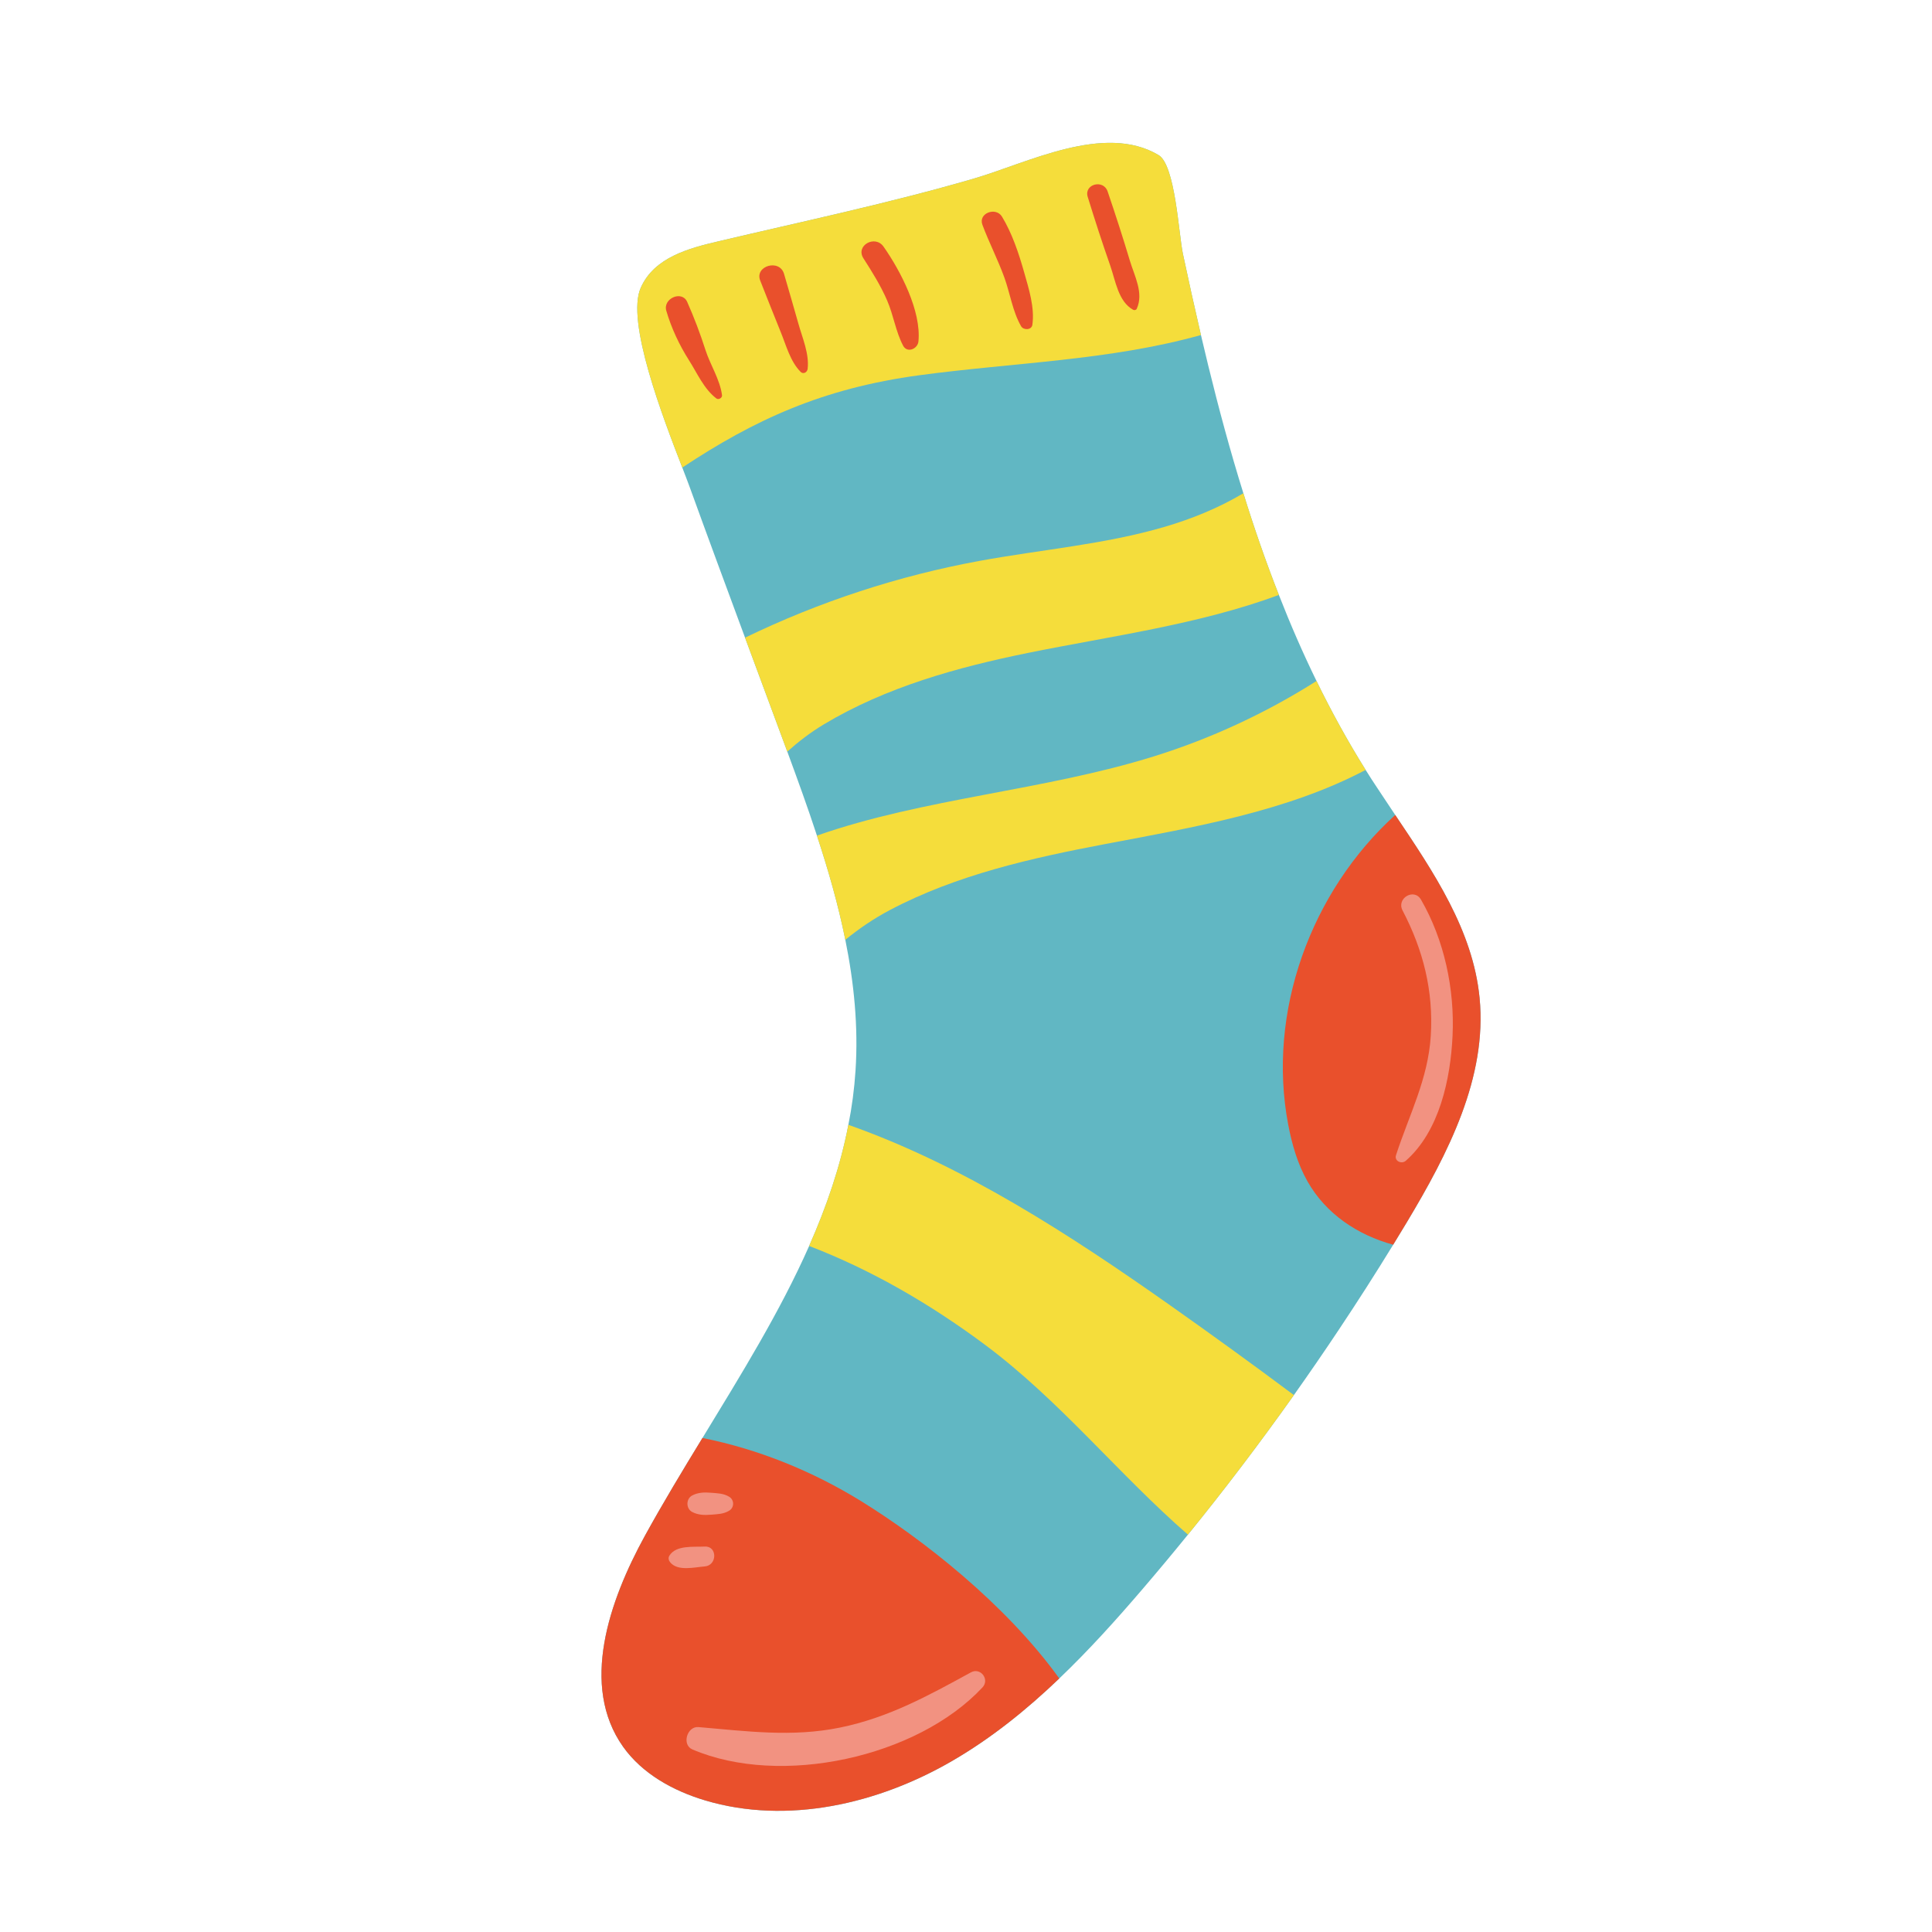 <?xml version="1.0" encoding="utf-8"?>
<!-- Generator: Adobe Illustrator 27.5.0, SVG Export Plug-In . SVG Version: 6.00 Build 0)  -->
<svg version="1.1" id="Capa_1" xmlns="http://www.w3.org/2000/svg" xmlns:xlink="http://www.w3.org/1999/xlink" x="0px" y="0px"
	 viewBox="0 0 2122 2122" style="enable-background:new 0 0 2122 2122;" xml:space="preserve">
<g>
	<path style="fill:#61B7C3;" d="M1625.104,1096.127c-7.247-74.339-50.414-138.131-92.658-201.003
		c-6.658-9.952-13.313-19.903-19.837-29.856c-2.175-3.228-4.285-6.393-6.327-9.62c-2.109-3.296-4.219-6.658-6.329-10.018
		c-19.771-31.634-37.696-64.255-53.973-97.668c-15.091-30.909-28.799-62.478-41.323-94.504
		c-14.431-36.709-27.349-74.01-39.013-111.707c-14.5-46.46-27.152-93.515-38.684-140.636c-2.702-11.072-5.34-22.078-7.91-33.15
		c-6.918-29.722-13.51-59.51-19.836-89.298c-4.546-21.552-8.368-97.537-26.689-108.346c-59.842-35.586-144.197,8.831-203.576,26.031
		c-92.395,26.824-186.241,46.595-279.824,68.673c-32.424,7.578-70.448,17.595-85.276,50.811
		c-16.741,36.837,24.58,143.471,45.537,197.707c3.23,8.436,5.998,15.554,7.976,21.025c20.034,55.357,40.531,110.585,60.96,165.81
		c14.5,38.95,28.931,77.832,43.298,116.779c1.055,2.77,2.044,5.603,3.096,8.37c11.203,30.448,22.409,61.225,32.558,92.266
		c12.456,37.761,23.396,75.92,31.172,114.406c9.557,47.386,14.368,95.296,11.203,143.669c-1.318,20.234-3.954,40.071-7.842,59.576
		c-8.833,45.869-24.056,90.025-43.101,133.059c-32.029,72.36-74.999,141.625-117.176,210.889
		c-21.747,35.588-43.298,71.242-63.135,107.291c-39.542,71.966-71.505,164.889-23.988,231.912
		c21.155,29.722,55.028,48.373,90.025,58.853c90.284,26.952,189.997,3.954,271.52-43.43c42.901-24.914,81.588-56.085,117.505-90.487
		c32.227-30.775,62.343-64.188,91.34-98.063c16.938-19.771,33.613-39.739,49.956-59.905
		c40.463-49.822,79.281-100.964,116.385-153.291c16.804-23.725,33.281-47.647,49.362-71.834
		c20.495-30.711,40.397-61.817,59.708-93.318c5.074-8.305,10.148-16.609,15.157-24.977
		C1590.439,1266.883,1633.606,1183.448,1625.104,1096.127z"/>
	<path style="fill:#E9502C;" d="M946.04,1648.921c-53.315-32.95-113.023-57.269-174.511-69.528
		c-21.747,35.588-43.298,71.242-63.135,107.291c-39.542,71.966-71.505,164.889-23.988,231.912
		c21.155,29.722,55.028,48.373,90.025,58.853c90.284,26.952,189.997,3.954,271.52-43.43c42.901-24.914,81.588-56.085,117.505-90.487
		C1104.339,1761.418,1012.602,1690.046,946.04,1648.921z"/>
	<path style="fill:#F5DD3B;" d="M931.806,1235.445c-8.833,45.869-24.056,90.025-43.101,133.059
		c68.67,26.295,133.454,64.125,192.568,108.08c82.972,61.686,146.57,142.022,223.478,208.979
		c40.463-49.822,79.281-100.964,116.385-153.291c-44.816-33.478-90.156-66.297-135.827-98.523
		C1174.79,1355.852,1058.208,1280.062,931.806,1235.445z"/>
	<path style="fill:#F5DD3B;" d="M1299.214,278.667c-4.546-21.552-8.368-97.537-26.689-108.346
		c-59.842-35.586-144.197,8.831-203.576,26.031c-92.395,26.824-186.241,46.595-279.824,68.673
		c-32.424,7.578-70.448,17.595-85.276,50.811c-16.741,36.837,24.58,143.471,45.537,197.707
		c78.821-52.195,153.751-87.057,260.516-101.422c103.204-13.907,209.505-16.212,309.149-44.156
		C1312.132,338.243,1305.54,308.455,1299.214,278.667z"/>
	<path style="fill:#E9502C;" d="M1219.44,291.788c5.839,16.668,8.745,39.311,25.121,48.453c1.257,0.701,3.284,0.407,3.944-1.036
		c7.947-17.34-2.483-35.997-7.659-53.318c-7.598-25.418-15.766-50.543-24.312-75.656c-4.658-13.678-26.185-8.027-21.846,6.024
		C1202.517,241.607,1210.663,266.745,1219.44,291.788z"/>
	<path style="fill:#E9502C;" d="M1103.107,304.75c6.329,17.486,9.111,37.474,18.388,53.539c2.65,4.59,11.59,4.419,12.421-1.625
		c2.636-19.118-3.936-39.505-9.145-57.888c-5.851-20.658-13.108-42.495-24.29-60.896c-6.631-10.916-26.275-3.856-21.454,9.045
		C1086.334,266.489,1095.976,285.054,1103.107,304.75z"/>
	<path style="fill:#E9502C;" d="M948.342,283.72c9.596,14.972,18.967,29.956,26.047,46.329c6.957,16.088,9.432,34.121,17.486,49.537
		c4.529,8.67,16.081,3.637,16.887-4.572c3.279-33.432-19.705-77.647-38.37-104.182C961.078,257.586,939.351,269.695,948.342,283.72z
		"/>
	<path style="fill:#E9502C;" d="M861.175,300.903c-4.936-17.077-32.565-8.777-26.214,7.228c7.51,18.918,14.911,37.886,22.604,56.731
		c5.995,14.68,10.419,32.117,21.757,43.542c3.023,3.045,7.293,0.492,7.734-3.204c1.966-16.482-5.701-33.835-10.12-49.615
		C871.823,337.32,866.442,319.127,861.175,300.903z"/>
	<path style="fill:#F5DD3B;" d="M1128.79,717.185c92.46-18.782,188.022-31.237,275.868-63.727
		c-14.431-36.709-27.349-74.01-39.013-111.707c-26.823,16.014-56.414,28.075-86.268,36.84
		c-66.166,19.442-135.496,24.977-203.376,37.432c-89.101,16.344-176.026,44.813-257.68,84.355
		c14.5,38.95,28.931,77.832,43.298,116.779c1.055,2.77,2.044,5.603,3.096,8.37c12.193-10.872,25.308-21.023,40.137-29.919
		C973.061,754.684,1051.353,732.937,1128.79,717.185z"/>
	<path style="fill:#F5DD3B;" d="M1214.067,927.022c97.471-18.453,199.49-35.788,285.887-81.391
		c-19.771-31.634-37.696-64.255-53.973-97.668c-55.622,35.257-115.924,63.266-178.797,82.84
		c-120.404,37.564-252.604,45.868-369.912,86.991c12.456,37.761,23.396,75.92,31.172,114.406
		c14.894-12.058,30.909-23.13,48.898-32.621C1050.695,960.83,1133.139,942.376,1214.067,927.022z"/>
	<path style="fill:#E9502C;" d="M1625.104,1096.127c-7.247-74.339-50.414-138.131-92.658-201.003
		c-92.726,84.158-141.164,216.555-117.505,340.321c4.085,21.552,10.28,42.969,21.155,62.149c20.1,35.52,54.83,58.85,94.109,69.527
		c5.074-8.305,10.148-16.609,15.157-24.977C1590.439,1266.883,1633.606,1183.448,1625.104,1096.127z"/>
	<path style="fill:#E9502C;" d="M774.759,384.153c-5.649-17.7-12.444-35.544-19.978-52.536c-5.825-13.135-26.877-3.754-22.963,9.681
		c5.501,18.879,14.302,37.703,24.836,54.258c9.118,14.331,16.507,31.671,30.173,42.087c2.348,1.791,6.585-0.602,6.2-3.557
		C790.742,416.638,780.108,400.908,774.759,384.153z"/>
	<path style="fill:#F29281;" d="M1066.393,1836.838c-47.038,25.739-90.568,49.783-143.893,60.66
		c-52.633,10.735-102.66,3.922-155.349-0.575c-12.58-1.075-18.623,19.442-6.653,24.563c96.877,41.427,246.655,9.006,318.623-68.151
		C1087.241,1844.628,1077.004,1831.033,1066.393,1836.838z"/>
	<path style="fill:#F29281;" d="M760.128,1660.592c6.45,3.489,13.615,3.674,20.787,3.072c7.118-0.6,13.727-0.614,20-4.412
		c5.732-3.469,5.732-11.824,0-15.294c-6.273-3.798-12.882-3.812-20-4.411c-7.172-0.602-14.336-0.417-20.787,3.072
		C753.355,1646.283,753.355,1656.928,760.128,1660.592z"/>
	<path style="fill:#F29281;" d="M773.987,1698.653c-12.095,0.672-31.479-1.919-38.814,10.071c-1.496,2.443-0.743,5.184,0.933,7.238
		c8.302,10.163,26.66,5.345,37.881,4.521C787.872,1719.467,788.101,1697.868,773.987,1698.653z"/>
	<path style="fill:#F29281;" d="M1543.961,1274.997c37.084-32.495,49.245-90.178,51.447-137.34
		c2.387-51.12-8.982-105.035-34.653-149.527c-7.583-13.142-27.255-1.508-20.273,11.852c22.707,43.443,34.059,88.436,30.999,137.676
		c-2.967,47.729-23.727,86.714-38.192,131.128C1531.184,1275.246,1539.477,1278.927,1543.961,1274.997z"/>
</g>
</svg>
